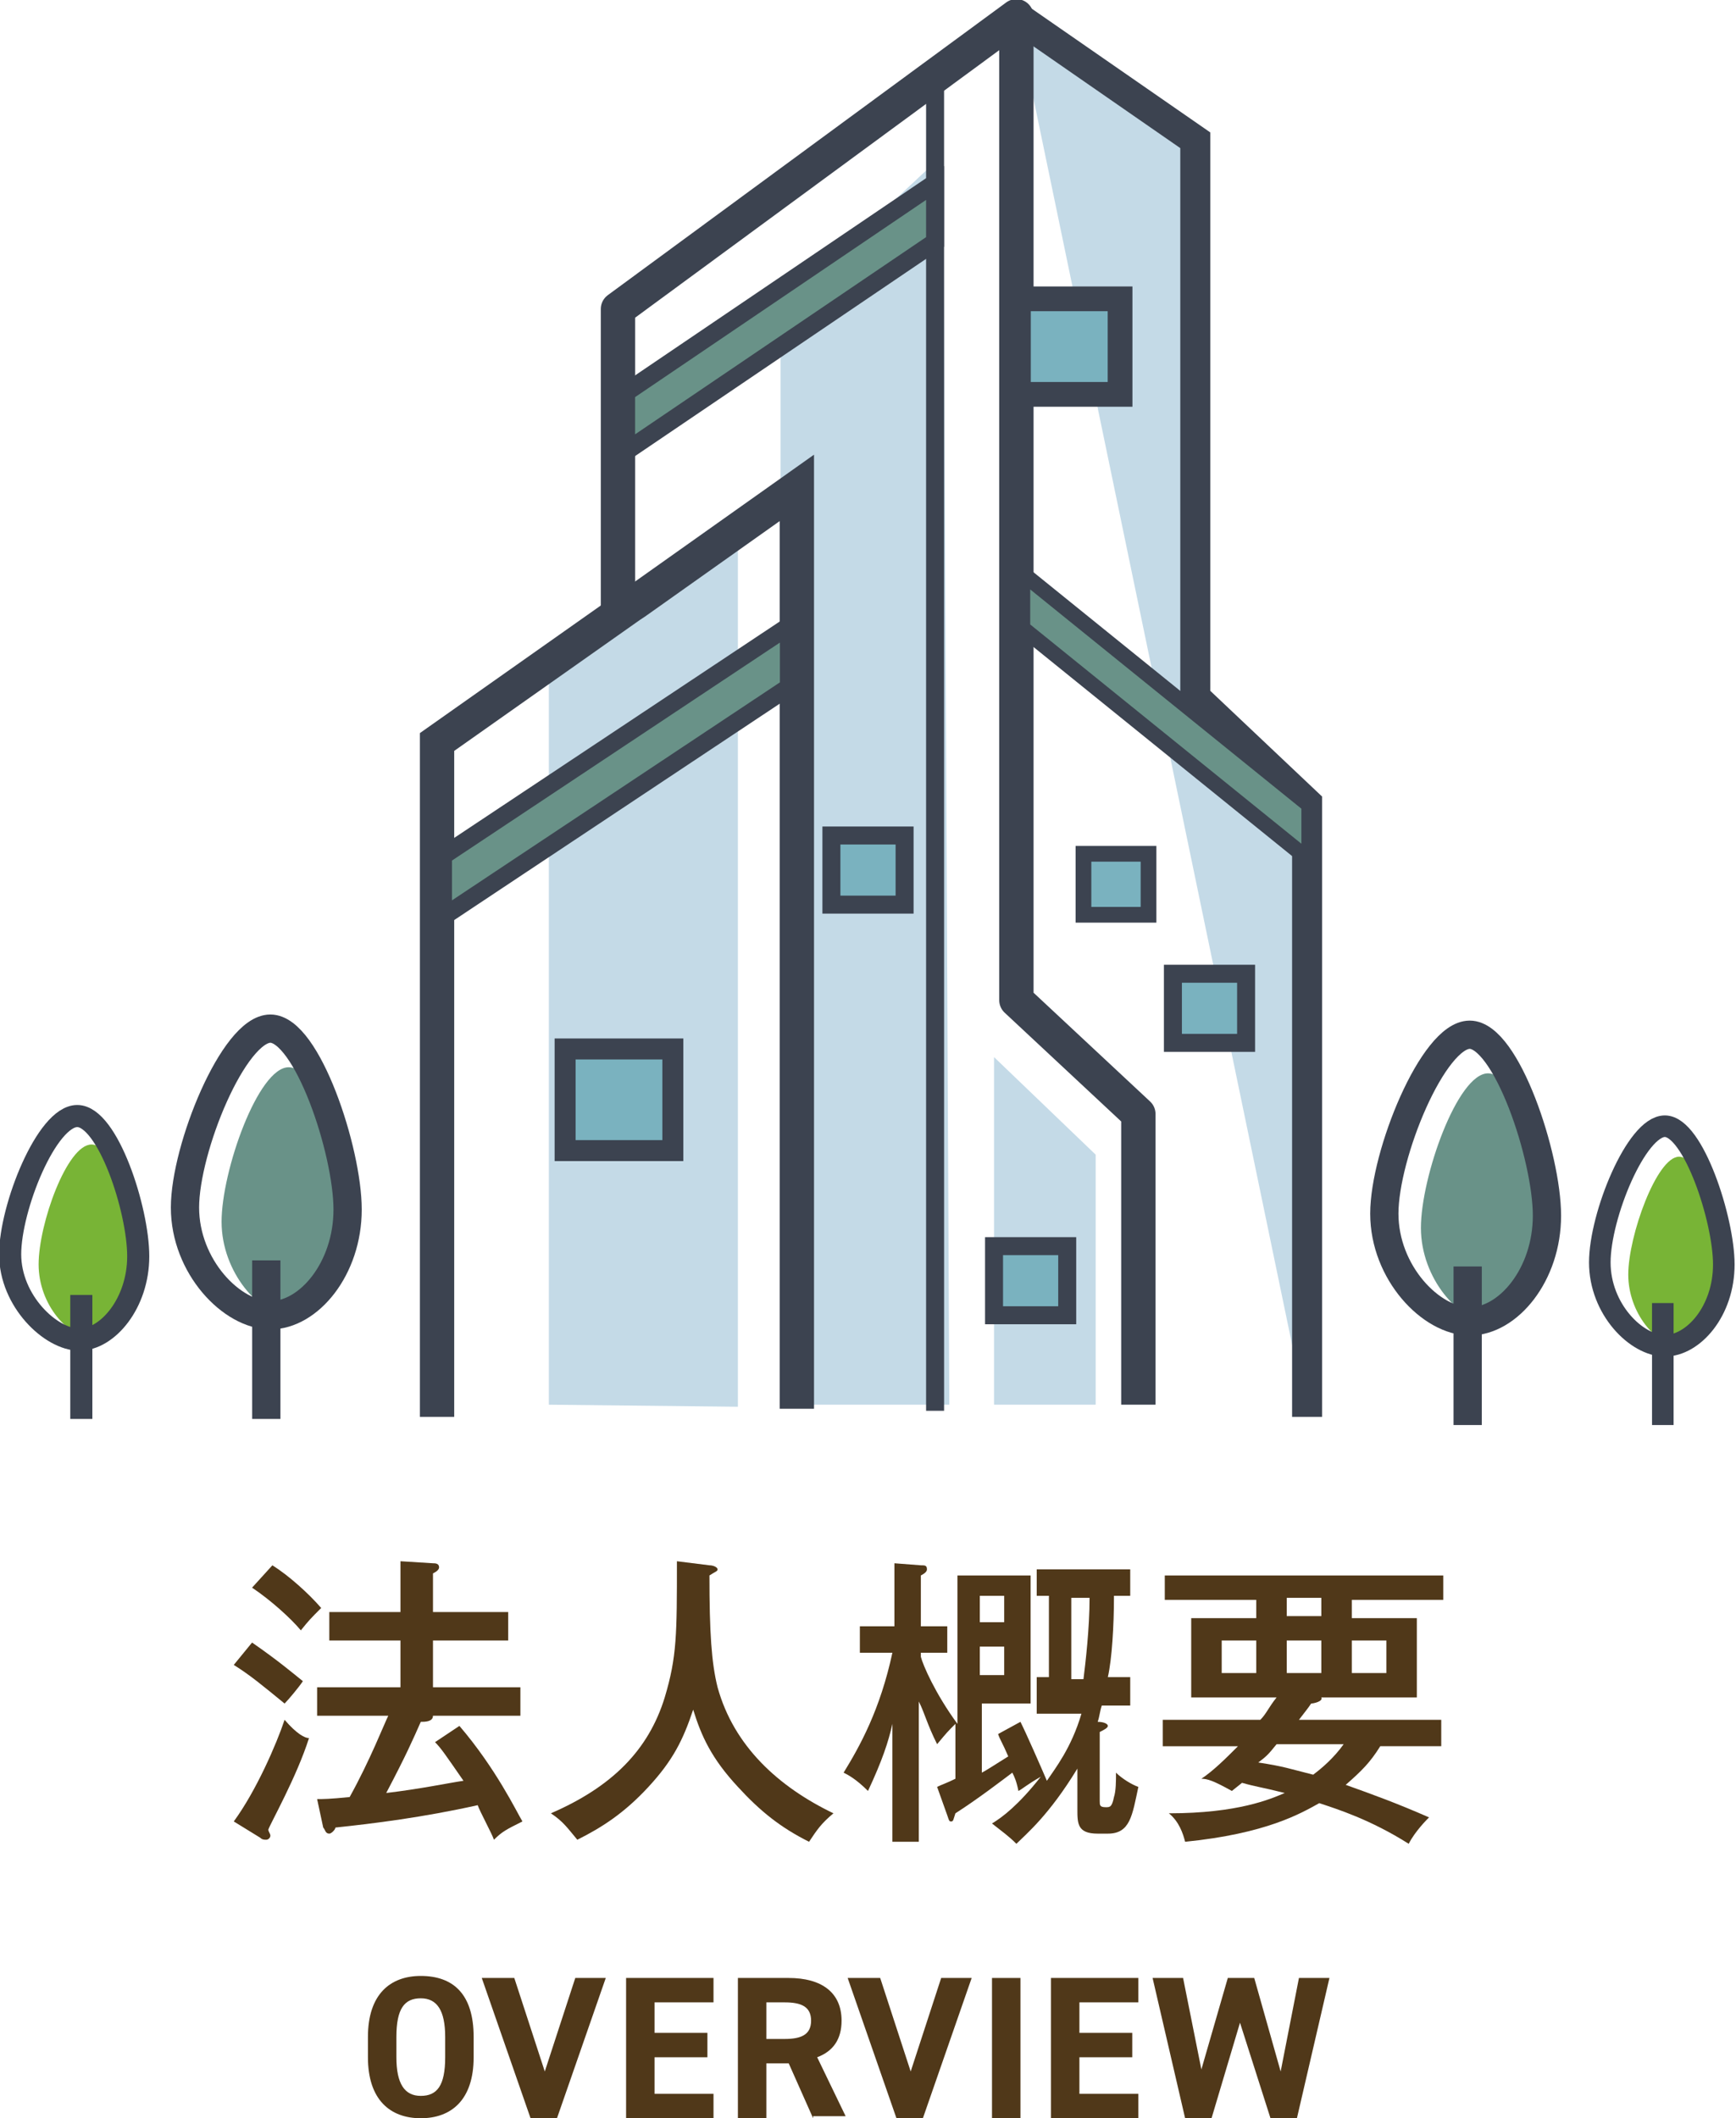 <?xml version="1.0" encoding="utf-8"?>
<!-- Generator: Adobe Illustrator 24.0.3, SVG Export Plug-In . SVG Version: 6.00 Build 0)  -->
<svg version="1.1" id="レイヤー_1" xmlns="http://www.w3.org/2000/svg" xmlns:xlink="http://www.w3.org/1999/xlink" x="0px"
	 y="0px" viewBox="0 0 85.4 104.2" style="enable-background:new 0 0 85.4 104.2;" xml:space="preserve">
<style type="text/css">
	.st0{fill:#503819;}
	.st1{fill:#699288;}
	.st2{fill:#C4DAE7;}
	.st3{fill:none;stroke:#3C4350;stroke-width:1.689;stroke-miterlimit:10;}
	.st4{fill:none;stroke:#3C4350;stroke-width:1.689;stroke-linejoin:round;stroke-miterlimit:10;}
	.st5{fill:none;stroke:#3C4350;stroke-width:1.475;stroke-miterlimit:10;}
	.st6{fill:none;stroke:#3C4350;stroke-width:0.885;stroke-linejoin:round;stroke-miterlimit:10;}
	.st7{fill:#699288;stroke:#3C4350;stroke-width:0.885;stroke-miterlimit:10;}
	.st8{fill:#7AB2BF;stroke:#3C4350;stroke-width:0.885;stroke-miterlimit:10;}
	.st9{fill:#7AB2BF;stroke:#3C4350;stroke-width:1.217;stroke-miterlimit:10;}
	.st10{fill:#7AB2BF;stroke:#3C4350;stroke-width:1.032;stroke-miterlimit:10;}
	.st11{fill:#699288;stroke:#3C4350;stroke-width:0.76;stroke-miterlimit:10;}
	.st12{fill:#7AB2BF;stroke:#3C4350;stroke-width:0.773;stroke-miterlimit:10;}
	.st13{fill:#699288;stroke:#3C4350;stroke-width:0.868;stroke-miterlimit:10;}
	.st14{fill:none;stroke:#3C4350;stroke-width:1.39;stroke-miterlimit:10;}
	.st15{fill:#78B436;}
	.st16{fill:none;stroke:#3C4350;stroke-width:1.087;stroke-miterlimit:10;}
	.st17{fill:none;stroke:#3C4350;stroke-width:1.061;stroke-miterlimit:10;}
</style>
<g>
	<g>
		<g>
			<g>
				<path class="st0" d="M11.5,89.6c1.1-1.5,2.1-3.8,2.5-5c0.6,0.7,1,0.9,1.2,0.9c-0.6,1.9-1.9,4.2-2,4.5c0,0.1,0.1,0.2,0.1,0.3
					c0,0.1-0.1,0.2-0.2,0.2c-0.1,0-0.2,0-0.3-0.1L11.5,89.6z M12.4,80.8c1.3,0.9,2,1.5,2.5,1.9c-0.2,0.3-0.7,0.9-0.9,1.1
					c-1.1-0.9-1.7-1.4-2.5-1.9L12.4,80.8z M13.4,77c0.8,0.5,1.8,1.4,2.4,2.1c-0.5,0.5-0.6,0.6-1,1.1c-0.5-0.6-1.5-1.5-2.4-2.1
					L13.4,77z M25,79.3v1.4h-3.7V83h4.3v1.4h-4.3c0,0.3-0.4,0.3-0.6,0.3c-0.4,0.9-0.7,1.6-1.7,3.5c1.7-0.2,3.1-0.5,3.8-0.6
					c-0.9-1.3-1.1-1.6-1.4-1.9l1.2-0.8c1.8,2.1,2.8,4.2,3.1,4.7c-0.8,0.4-1,0.5-1.4,0.9c-0.1-0.3-0.7-1.4-0.8-1.7
					c-2.7,0.6-5.1,0.9-7,1.1c0,0.1-0.2,0.3-0.3,0.3c-0.2,0-0.2-0.2-0.3-0.3l-0.3-1.4c0.3,0,0.6,0,1.6-0.1c1-1.8,1.7-3.6,1.9-4h-3.5
					V83h4.1v-2.3h-3.5v-1.4h3.5v-2.5l1.6,0.1c0.1,0,0.3,0,0.3,0.2c0,0.1-0.1,0.2-0.3,0.3v1.9H25z"/>
				<path class="st0" d="M34.9,77c0.2,0,0.4,0.1,0.4,0.2c0,0.1-0.1,0.1-0.4,0.3c0,2.8,0.1,4.3,0.4,5.5c0.8,2.9,3,4.9,5.7,6.2
					c-0.6,0.5-0.8,0.8-1.2,1.4c-1.4-0.7-2.4-1.5-3.5-2.7c-1.3-1.4-1.8-2.5-2.2-3.8c-0.5,1.5-1,2.5-2.2,3.8c-1.2,1.3-2.3,2-3.5,2.6
					c-0.5-0.6-0.7-0.9-1.3-1.3c3-1.3,4.8-3.1,5.6-5.7c0.6-2,0.6-3.1,0.6-6.7L34.9,77z"/>
				<path class="st0" d="M51,83.9v-1.4h0.6v-4H51v-1.3h4.6v1.3h-0.8c0,1.5-0.1,3.1-0.3,4h1.1v1.4h-1.4c-0.1,0.3-0.1,0.5-0.2,0.8
					c0.3,0,0.5,0.1,0.5,0.2s-0.2,0.2-0.4,0.3v3.4c0,0.2,0,0.3,0.3,0.3c0.2,0,0.3,0,0.4-0.5c0.1-0.3,0.1-0.8,0.1-1.2
					c0.3,0.3,0.8,0.6,1.1,0.7c-0.3,1.4-0.4,2.3-1.5,2.3H54c-1,0-1-0.5-1-1.2v-2c-1.4,2.3-2.5,3.2-3,3.7c-0.4-0.4-0.7-0.6-1.2-1
					c0.5-0.3,1.3-0.9,2.4-2.3c-0.7,0.4-0.9,0.6-1.1,0.7c-0.1-0.5-0.2-0.7-0.3-0.9c-0.4,0.3-1.7,1.3-2.8,2c-0.1,0.3-0.1,0.4-0.2,0.4
					c-0.1,0-0.1,0-0.2-0.3l-0.5-1.4c0.2-0.1,0.5-0.2,0.9-0.4v-2.7c-0.4,0.4-0.4,0.4-0.9,1c-0.5-1-0.6-1.5-0.9-2.1v6.9h-1.3v-5.8
					c-0.2,0.9-0.5,1.8-1.2,3.3c-0.6-0.6-1-0.8-1.2-0.9c0.8-1.3,1.8-3.1,2.4-5.9h-1.6v-1.3h1.7v-3.1l1.3,0.1c0.2,0,0.3,0,0.3,0.2
					c0,0.1-0.1,0.2-0.3,0.3v2.5h1.3v1.3h-1.3v0.2c0.1,0.4,0.7,1.8,1.8,3.3v-7.3h3.6v6.3h-2.4v3.4c0.2-0.1,0.5-0.3,1.3-0.8
					c-0.3-0.7-0.4-0.8-0.5-1.1l1.1-0.6c0.3,0.6,1,2.2,1.3,2.9c0.4-0.6,1.2-1.6,1.7-3.3H51z M49.4,79.8v-1.3h-1.2v1.3H49.4z M48.2,81
					v1.4h1.2V81H48.2z M52.7,78.6v4h0.6c0.1-0.8,0.3-2.5,0.3-4H52.7z"/>
				<path class="st0" d="M60.6,88.1c-0.9-0.5-1.2-0.6-1.5-0.6c0.6-0.4,1.2-1,1.8-1.6h-3.7v-1.3h4.8c0.3-0.3,0.4-0.6,0.8-1.1h-4.2
					v-3.9h3.2v-0.9h-4.5v-1.2H71v1.2h-4.5v0.9h3.2v3.9H65c0.1,0.2-0.4,0.3-0.5,0.3c-0.2,0.3-0.3,0.4-0.6,0.8h7v1.3h-3
					c-0.5,0.8-0.9,1.2-1.7,1.9c1.4,0.5,2.5,0.9,4.1,1.6c-0.1,0.1-0.7,0.7-1,1.3c-1.9-1.2-3.5-1.7-4.4-2c-0.9,0.5-2.6,1.5-6.6,1.9
					c-0.1-0.4-0.3-1-0.8-1.4c3.4,0,5-0.7,5.7-1c-1.2-0.3-1.4-0.3-2.1-0.5L60.6,88.1z M61.8,80.7h-1.7v1.6h1.7V80.7z M62.8,85.8
					c-0.4,0.5-0.5,0.6-0.9,0.9c1.3,0.2,1.5,0.3,2.7,0.6c0.4-0.3,1-0.8,1.5-1.5H62.8z M65,78.6h-1.7v0.9H65V78.6z M63.3,82.3H65v-1.6
					h-1.7V82.3z M66.5,82.3h1.7v-1.6h-1.7V82.3z"/>
			</g>
			<g>
				<path class="st0" d="M20.7,104.2c-1.5,0-2.6-0.9-2.6-3v-1c0-2.1,1.1-3,2.6-3c1.6,0,2.6,0.9,2.6,3v1
					C23.3,103.3,22.2,104.2,20.7,104.2z M19.5,101.2c0,1.3,0.4,1.9,1.2,1.9s1.2-0.5,1.2-1.9v-1c0-1.3-0.4-1.9-1.2-1.9
					s-1.2,0.5-1.2,1.9V101.2z"/>
				<path class="st0" d="M25.3,97.3l1.5,4.6l1.5-4.6h1.5l-2.4,6.9h-1.3l-2.4-6.9H25.3z"/>
				<path class="st0" d="M35.1,97.3v1.2h-2.9v1.5h2.6v1.2h-2.6v1.8h2.9v1.2h-4.3v-6.9H35.1z"/>
				<path class="st0" d="M40,104.2l-1.2-2.7h-1.1v2.7h-1.4v-6.9h2.5c1.6,0,2.6,0.7,2.6,2.1c0,0.9-0.4,1.5-1.2,1.8l1.4,2.9H40z
					 M38.6,100.3c0.8,0,1.3-0.2,1.3-0.9s-0.5-0.9-1.3-0.9h-0.9v1.8H38.6z"/>
				<path class="st0" d="M43.3,97.3l1.5,4.6l1.5-4.6h1.5l-2.4,6.9h-1.3l-2.4-6.9H43.3z"/>
				<path class="st0" d="M50.2,104.2h-1.4v-6.9h1.4V104.2z"/>
				<path class="st0" d="M56,97.3v1.2h-2.9v1.5h2.6v1.2h-2.6v1.8H56v1.2h-4.3v-6.9H56z"/>
				<path class="st0" d="M59.6,104.2h-1.3l-1.6-6.9h1.5l0.9,4.5l1.3-4.5h1.3l1.3,4.6l0.9-4.6h1.5l-1.6,6.9h-1.3l-1.5-4.7L59.6,104.2
					z"/>
			</g>
		</g>
	</g>
	<g>
		<path class="st1" d="M17.1,60.2c0,2.5-1.5,4.5-2.9,4.5s-3.3-2.1-3.3-4.6s1.8-7.6,3.3-7.6S17.1,57.7,17.1,60.2z"/>
		<polyline class="st2" points="50,0.8 58.8,6.9 58.8,34.3 64.3,39.5 64.3,69.7 		"/>
		<polyline class="st2" points="46.4,7.6 38.4,15.1 38.4,25.1 38.4,69.1 46.7,69.1 		"/>
		<polyline class="st2" points="27,69.1 27,33 36.3,25.6 36.3,69.2 		"/>
		<polyline class="st3" points="39.2,69.3 39.2,24 31.3,29.6 31,29.8 21.5,36.5 21.5,69.7 		"/>
		<polyline class="st4" points="30.4,30 30.4,15.2 50,0.8 50,49.2 56,54.8 56,69.1 		"/>
		<polyline class="st5" points="50,0.8 58.8,6.9 58.8,34.3 64.3,39.5 64.3,69.7 		"/>
		<line class="st6" x1="46" y1="3.8" x2="46" y2="69.4"/>
		<polygon class="st7" points="46,11.9 30.8,22.2 30.8,19.3 46,9 		"/>
		<rect x="40.9" y="41.1" class="st8" width="3.6" height="3.4"/>
		<rect x="50.1" y="14.7" class="st9" width="5" height="4.7"/>
		<rect x="27.8" y="51.6" class="st10" width="5.3" height="5"/>
		<polygon class="st11" points="50.3,30.9 64.4,42.3 64.4,39.6 50.3,28.2 		"/>
		<polyline class="st2" points="48.9,52 53.9,56.8 53.9,69.1 48.9,69.1 		"/>
		<rect x="48.9" y="61.3" class="st8" width="3.6" height="3.4"/>
		<rect x="57.7" y="47.9" class="st8" width="3.6" height="3.4"/>
		<rect x="53.3" y="42" class="st12" width="3.2" height="3"/>
		<polygon class="st13" points="38.8,33.8 21.8,45.1 21.8,42.1 38.8,30.8 		"/>
		<path class="st14" d="M17.1,59.5c0,2.9-1.9,5.2-3.8,5.2s-4.2-2.4-4.2-5.3c0-2.9,2.4-8.8,4.2-8.8S17.1,56.6,17.1,59.5z"/>
		<line class="st14" x1="13.1" y1="69.8" x2="13.1" y2="62"/>
		<path class="st15" d="M6.8,62.3c0,2-1.2,3.5-2.3,3.5s-2.6-1.6-2.6-3.6s1.4-5.9,2.6-5.9S6.8,60.3,6.8,62.3z"/>
		<path class="st16" d="M6.8,61.8c0,2.3-1.5,4.1-2.9,4.1S0.5,64,0.5,61.7c0-2.3,1.8-6.8,3.3-6.8S6.8,59.5,6.8,61.8z"/>
		<line class="st16" x1="4" y1="69.8" x2="4" y2="63.7"/>
		<path class="st1" d="M76.1,60.5c0,2.5-1.5,4.5-2.9,4.5s-3.3-2.1-3.3-4.6c0-2.5,1.8-7.6,3.3-7.6S76.1,58,76.1,60.5z"/>
		<path class="st14" d="M76.1,59.8c0,2.9-1.9,5.2-3.8,5.2s-4.2-2.4-4.2-5.3c0-2.9,2.4-8.8,4.2-8.8S76.1,56.9,76.1,59.8z"/>
		<line class="st14" x1="72.2" y1="70.1" x2="72.2" y2="62.3"/>
		<path class="st15" d="M84.8,62.8c0,1.9-1.1,3.4-2.2,3.4c-1.1,0-2.5-1.6-2.5-3.5c0-1.9,1.4-5.8,2.5-5.8
			C83.7,56.9,84.8,60.8,84.8,62.8z"/>
		<path class="st17" d="M84.8,62.2c0,2.3-1.5,4-2.9,4s-3.2-1.8-3.2-4.1s1.8-6.7,3.2-6.7S84.8,60,84.8,62.2z"/>
		<line class="st17" x1="81.8" y1="70.1" x2="81.8" y2="64.1"/>
	</g>
</g>
</svg>
